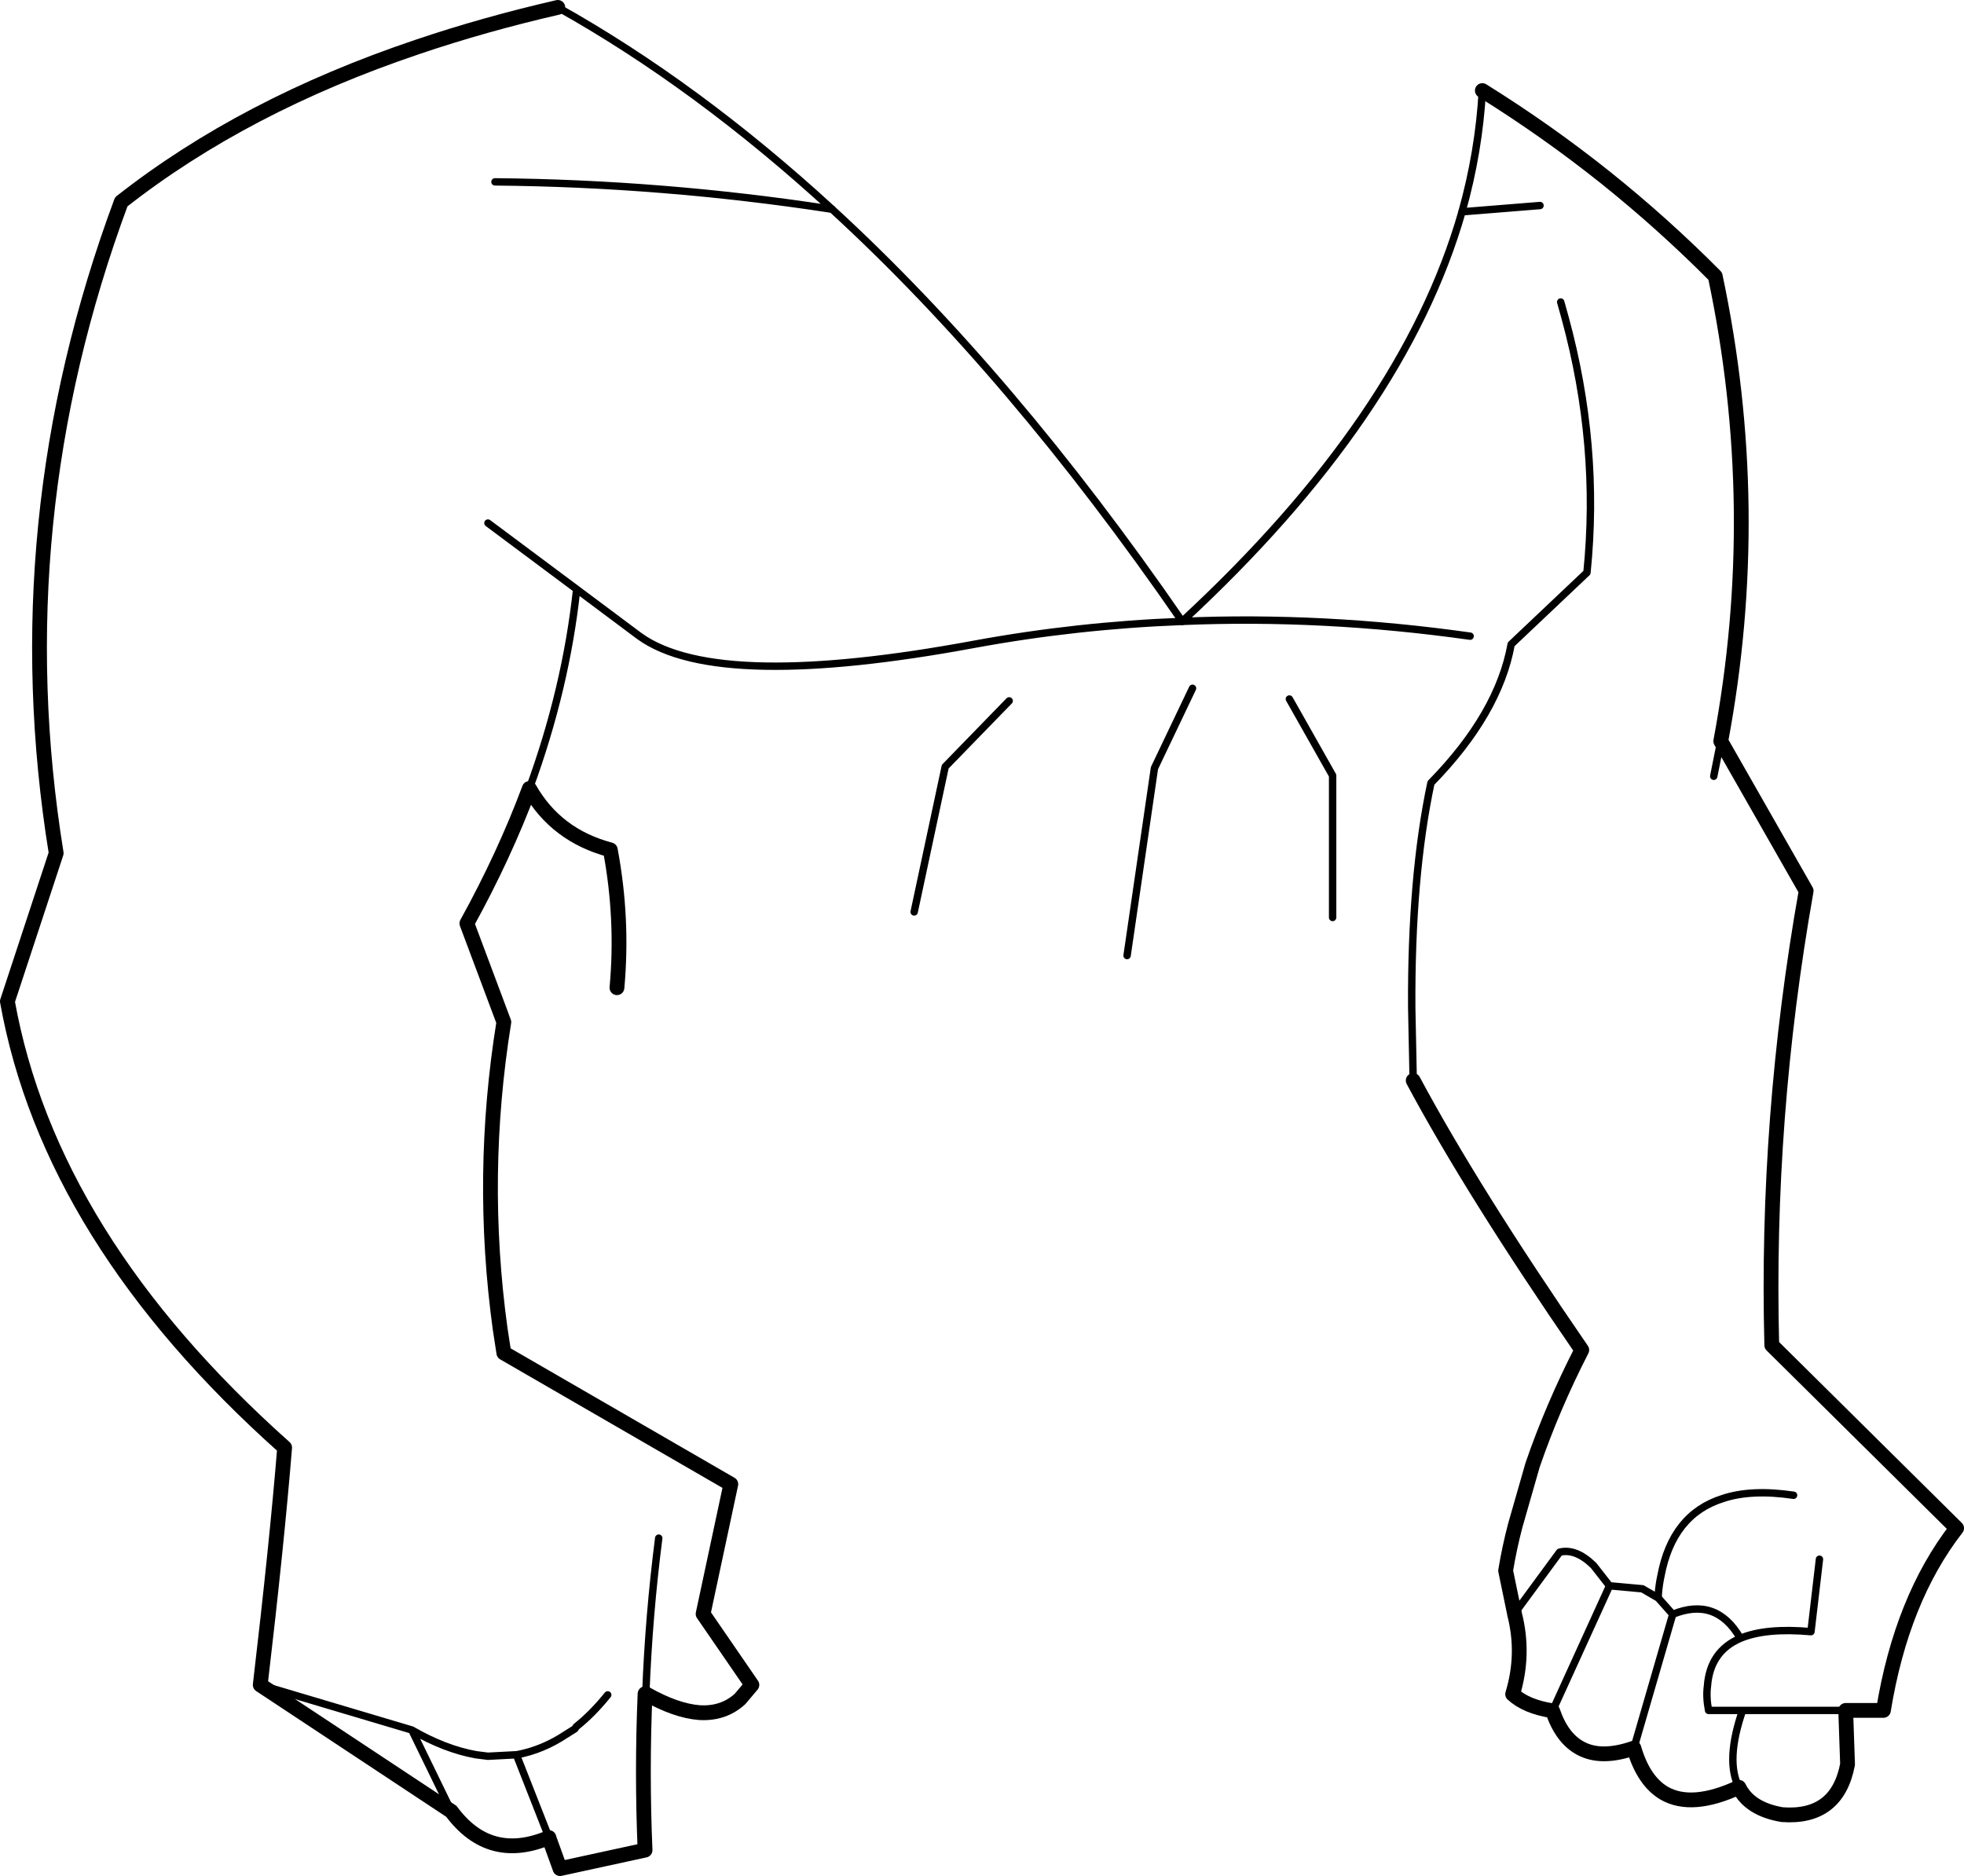 <?xml version="1.0" encoding="UTF-8" standalone="no"?>
<svg xmlns:xlink="http://www.w3.org/1999/xlink" height="253.75px" width="265.65px" xmlns="http://www.w3.org/2000/svg">
  <g transform="matrix(1.0, 0.0, 0.0, 1.0, -78.65, -109.85)">
    <path d="M279.15 122.1 Q287.9 127.55 295.85 133.9 303.65 140.15 310.65 147.2 317.3 178.6 311.4 210.1 L322.95 230.35 Q317.5 261.1 318.3 291.8 L343.3 316.55 Q335.85 326.15 333.4 341.2 L328.3 341.2 328.55 348.5 Q327.15 355.85 319.7 355.3 315.3 354.55 313.85 351.6 307.5 354.55 303.75 352.4 300.95 350.75 299.65 346.3 295.2 347.85 292.4 346.3 289.9 344.95 288.65 341.25 285.1 340.7 283.25 339.0 284.9 333.55 283.5 328.15 L283.5 328.1 282.3 322.3 Q282.8 319.25 283.6 316.2 L285.95 308.0 Q288.65 300.15 292.6 292.45 277.8 270.95 269.8 256.0 M154.1 110.85 Q144.1 113.15 135.1 116.2 111.65 124.1 95.05 137.15 79.0 180.4 86.25 225.25 L79.65 245.3 Q85.4 277.35 117.15 305.65 116.1 318.6 113.85 337.75 L139.7 354.85 Q144.85 361.8 152.9 358.4 L152.9 358.45 154.4 362.6 165.9 360.1 Q165.45 349.5 165.9 338.95 L166.0 338.95 Q170.05 341.25 173.25 341.5 176.5 341.7 178.75 339.65 L180.35 337.75 173.75 328.15 177.5 310.6 146.8 292.85 146.3 289.6 Q143.45 268.85 146.8 248.1 L141.8 234.75 Q146.85 225.6 150.25 216.5 153.85 222.85 161.2 224.8 162.95 234.1 162.1 243.45" fill="none" stroke="#000000" stroke-linecap="round" stroke-linejoin="round" stroke-width="2.0"/>
    <path d="M269.8 256.0 L269.6 246.15 Q269.5 228.45 272.2 215.75 281.35 206.4 283.05 197.0 L293.3 187.3 Q295.05 170.1 290.35 152.85 L289.75 150.7 M145.6 134.45 Q168.25 134.65 190.85 138.1 L191.2 138.15 M113.85 337.75 L134.35 343.85 Q138.85 346.45 143.05 347.2 L144.65 347.4 148.5 347.2 148.55 347.2 Q152.05 346.55 155.2 344.45 L155.6 344.2 156.4 343.7 156.6 343.4 Q158.8 341.65 160.85 339.1 M277.5 195.9 Q257.65 193.1 238.55 193.9 224.25 194.45 210.4 197.0 193.4 200.15 182.15 199.95 170.5 199.75 165.15 195.9 L156.65 189.55 Q155.2 203.0 150.25 216.5 M276.4 138.5 L286.95 137.65 M156.65 189.55 L144.65 180.6 M152.9 358.4 L148.5 347.2 M166.0 338.95 Q166.4 328.4 167.75 317.9 M139.7 354.85 L134.35 343.85 M311.4 210.1 L310.45 214.85 M253.05 204.4 L258.9 214.75 258.9 233.95 M231.1 239.1 L234.8 213.75 239.95 202.95 M215.15 204.65 L206.5 213.55 202.3 233.2 M283.5 328.1 L289.6 319.8 Q291.8 319.25 294.2 321.6 L296.35 324.35 296.4 324.35 300.8 324.75 302.95 326.0 302.95 325.5 Q303.05 324.2 303.3 323.05 304.85 314.7 311.65 312.55 315.5 311.25 321.25 312.1 M296.35 324.35 L288.65 341.25 M302.95 326.0 L304.9 328.2 Q310.8 325.8 314.05 331.45 317.5 330.0 323.6 330.55 L324.75 320.75 M313.85 351.6 Q312.0 348.0 314.35 341.2 L309.75 341.2 Q309.4 339.4 309.6 337.9 309.95 333.2 314.05 331.45 M304.9 328.2 L299.65 346.3 M328.3 341.2 L314.35 341.2" fill="none" stroke="#000000" stroke-linecap="round" stroke-linejoin="round" stroke-width="1.0"/>
    <path d="M191.2 138.15 Q172.95 121.4 154.1 110.85 M191.2 138.15 Q215.5 160.45 238.55 193.9 268.5 166.2 276.4 138.5 278.7 130.3 279.15 122.1" fill="none" stroke="#000000" stroke-linecap="round" stroke-linejoin="round" stroke-width="1.0"/>
  </g>
</svg>
